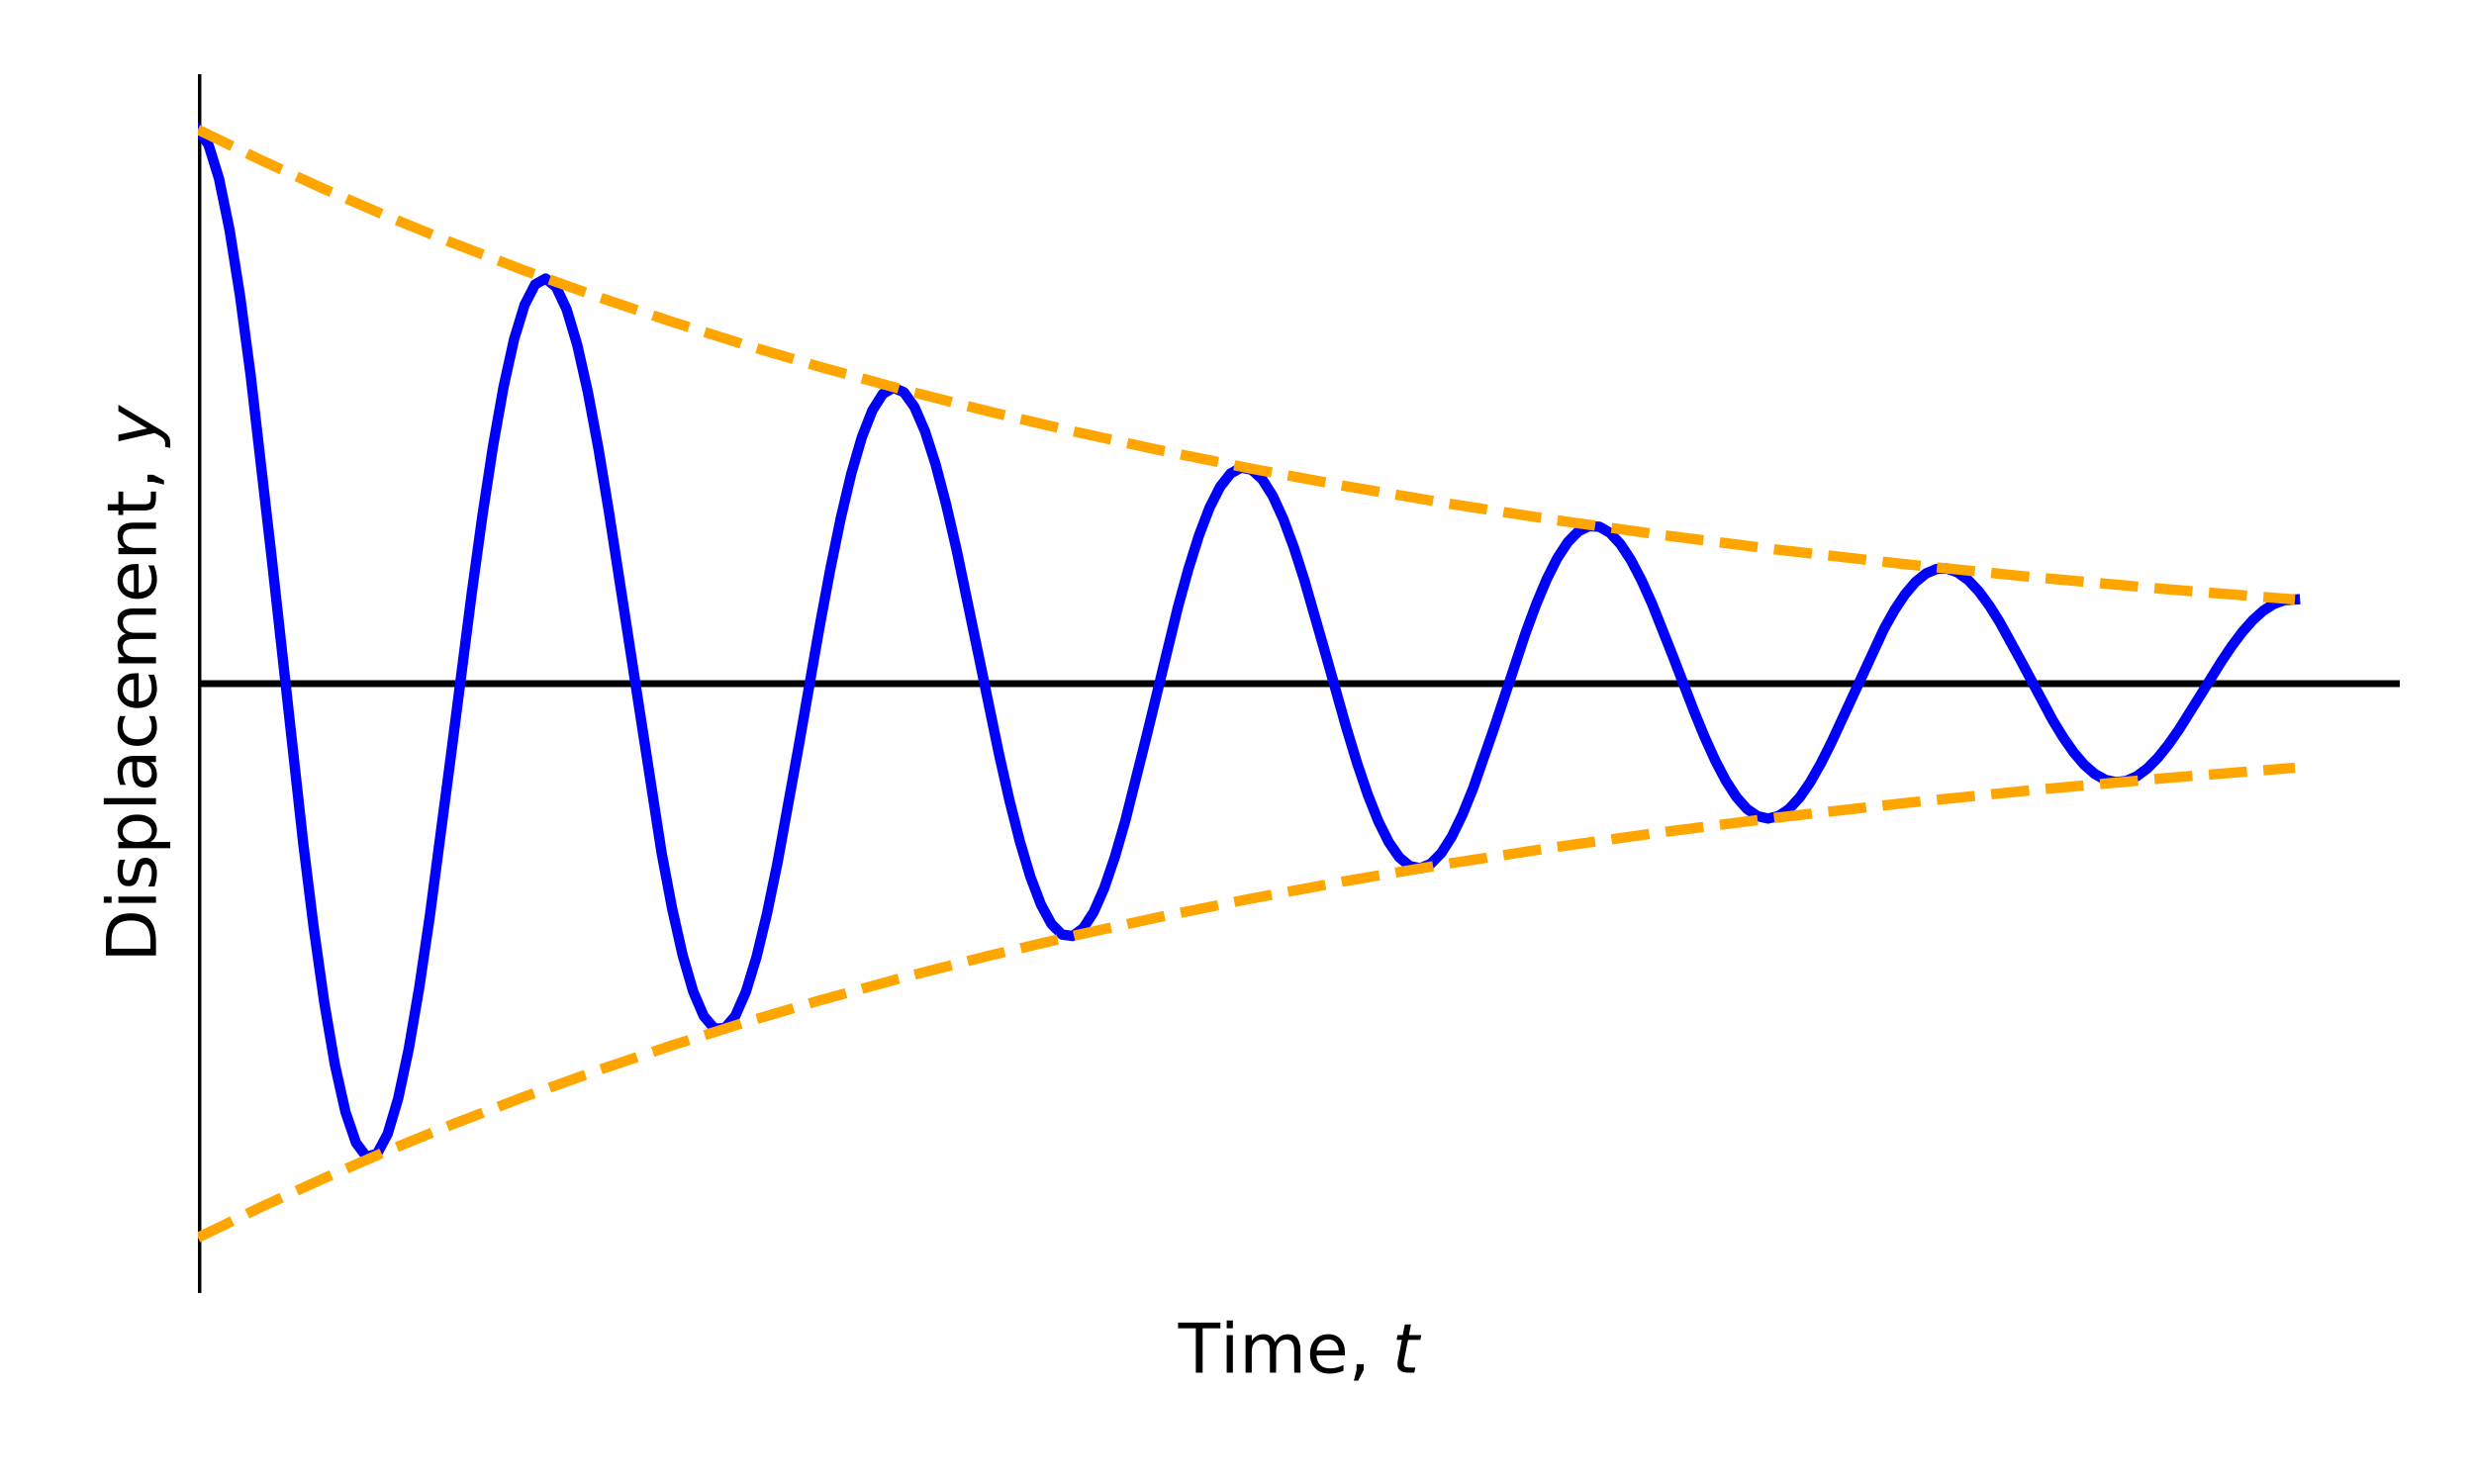 <?xml version="1.0" encoding="utf-8" standalone="no"?>
<!DOCTYPE svg PUBLIC "-//W3C//DTD SVG 1.1//EN"
  "http://www.w3.org/Graphics/SVG/1.1/DTD/svg11.dtd">
<!-- Created with matplotlib (https://matplotlib.org/) -->
<svg height="216pt" version="1.1" viewBox="0 0 360 216" width="360pt" xmlns="http://www.w3.org/2000/svg" xmlns:xlink="http://www.w3.org/1999/xlink">
 <defs>
  <style type="text/css">*{stroke-linecap:butt;stroke-linejoin:round;}</style>
 </defs>
 <g id="figure_1">
  <g id="patch_1">
   <path d="M 0 216 
L 360 216 
L 360 0 
L 0 0 
z
" style="fill:none;"/>
  </g>
  <g id="axes_1">
   <g id="patch_2">
    <path d="M 28.8 188.2 
L 349.2 188.2 
L 349.2 10.8 
L 28.8 10.8 
z
" style="fill:none;"/>
   </g>
   <g id="matplotlib.axis_1">
    <g id="text_1">
     <!-- Time, $t$ -->
     <g transform="translate(171.45 199.798)scale(0.1 -0.1)">
      <defs>
       <path d="M -0.297 72.906 
L 61.375 72.906 
L 61.375 64.594 
L 35.5 64.594 
L 35.5 0 
L 25.594 0 
L 25.594 64.594 
L -0.297 64.594 
z
" id="DejaVuSans-84"/>
       <path d="M 9.422 54.688 
L 18.406 54.688 
L 18.406 0 
L 9.422 0 
z
M 9.422 75.984 
L 18.406 75.984 
L 18.406 64.594 
L 9.422 64.594 
z
" id="DejaVuSans-105"/>
       <path d="M 52 44.188 
Q 55.375 50.25 60.062 53.125 
Q 64.75 56 71.094 56 
Q 79.641 56 84.281 50.016 
Q 88.922 44.047 88.922 33.016 
L 88.922 0 
L 79.891 0 
L 79.891 32.719 
Q 79.891 40.578 77.094 44.375 
Q 74.312 48.188 68.609 48.188 
Q 61.625 48.188 57.562 43.547 
Q 53.516 38.922 53.516 30.906 
L 53.516 0 
L 44.484 0 
L 44.484 32.719 
Q 44.484 40.625 41.703 44.406 
Q 38.922 48.188 33.109 48.188 
Q 26.219 48.188 22.156 43.531 
Q 18.109 38.875 18.109 30.906 
L 18.109 0 
L 9.078 0 
L 9.078 54.688 
L 18.109 54.688 
L 18.109 46.188 
Q 21.188 51.219 25.484 53.609 
Q 29.781 56 35.688 56 
Q 41.656 56 45.828 52.969 
Q 50 49.953 52 44.188 
z
" id="DejaVuSans-109"/>
       <path d="M 56.203 29.594 
L 56.203 25.203 
L 14.891 25.203 
Q 15.484 15.922 20.484 11.062 
Q 25.484 6.203 34.422 6.203 
Q 39.594 6.203 44.453 7.469 
Q 49.312 8.734 54.109 11.281 
L 54.109 2.781 
Q 49.266 0.734 44.188 -0.344 
Q 39.109 -1.422 33.891 -1.422 
Q 20.797 -1.422 13.156 6.188 
Q 5.516 13.812 5.516 26.812 
Q 5.516 40.234 12.766 48.109 
Q 20.016 56 32.328 56 
Q 43.359 56 49.781 48.891 
Q 56.203 41.797 56.203 29.594 
z
M 47.219 32.234 
Q 47.125 39.594 43.094 43.984 
Q 39.062 48.391 32.422 48.391 
Q 24.906 48.391 20.391 44.141 
Q 15.875 39.891 15.188 32.172 
z
" id="DejaVuSans-101"/>
       <path d="M 11.719 12.406 
L 22.016 12.406 
L 22.016 4 
L 14.016 -11.625 
L 7.719 -11.625 
L 11.719 4 
z
" id="DejaVuSans-44"/>
       <path id="DejaVuSans-32"/>
       <path d="M 42.281 54.688 
L 40.922 47.703 
L 23 47.703 
L 17.188 18.016 
Q 16.891 16.359 16.75 15.234 
Q 16.609 14.109 16.609 13.484 
Q 16.609 10.359 18.484 8.938 
Q 20.359 7.516 24.516 7.516 
L 33.594 7.516 
L 32.078 0 
L 23.484 0 
Q 15.484 0 11.547 3.125 
Q 7.625 6.25 7.625 12.594 
Q 7.625 13.719 7.766 15.062 
Q 7.906 16.406 8.203 18.016 
L 14.016 47.703 
L 6.391 47.703 
L 7.812 54.688 
L 15.281 54.688 
L 18.312 70.219 
L 27.297 70.219 
L 24.312 54.688 
z
" id="DejaVuSans-Oblique-116"/>
      </defs>
      <use transform="translate(0 0.016)" xlink:href="#DejaVuSans-84"/>
      <use transform="translate(61.084 0.016)" xlink:href="#DejaVuSans-105"/>
      <use transform="translate(88.867 0.016)" xlink:href="#DejaVuSans-109"/>
      <use transform="translate(186.279 0.016)" xlink:href="#DejaVuSans-101"/>
      <use transform="translate(247.803 0.016)" xlink:href="#DejaVuSans-44"/>
      <use transform="translate(279.59 0.016)" xlink:href="#DejaVuSans-32"/>
      <use transform="translate(311.377 0.016)" xlink:href="#DejaVuSans-Oblique-116"/>
     </g>
    </g>
   </g>
   <g id="matplotlib.axis_2">
    <g id="text_2">
     <!-- Displacement, $y$ -->
     <g transform="translate(22.7 140.05)rotate(-90)scale(0.1 -0.1)">
      <defs>
       <path d="M 19.672 64.797 
L 19.672 8.109 
L 31.594 8.109 
Q 46.688 8.109 53.688 14.938 
Q 60.688 21.781 60.688 36.531 
Q 60.688 51.172 53.688 57.984 
Q 46.688 64.797 31.594 64.797 
z
M 9.812 72.906 
L 30.078 72.906 
Q 51.266 72.906 61.172 64.094 
Q 71.094 55.281 71.094 36.531 
Q 71.094 17.672 61.125 8.828 
Q 51.172 0 30.078 0 
L 9.812 0 
z
" id="DejaVuSans-68"/>
       <path d="M 44.281 53.078 
L 44.281 44.578 
Q 40.484 46.531 36.375 47.5 
Q 32.281 48.484 27.875 48.484 
Q 21.188 48.484 17.844 46.438 
Q 14.5 44.391 14.5 40.281 
Q 14.5 37.156 16.891 35.375 
Q 19.281 33.594 26.516 31.984 
L 29.594 31.297 
Q 39.156 29.25 43.188 25.516 
Q 47.219 21.781 47.219 15.094 
Q 47.219 7.469 41.188 3.016 
Q 35.156 -1.422 24.609 -1.422 
Q 20.219 -1.422 15.453 -0.562 
Q 10.688 0.297 5.422 2 
L 5.422 11.281 
Q 10.406 8.688 15.234 7.391 
Q 20.062 6.109 24.812 6.109 
Q 31.156 6.109 34.562 8.281 
Q 37.984 10.453 37.984 14.406 
Q 37.984 18.062 35.516 20.016 
Q 33.062 21.969 24.703 23.781 
L 21.578 24.516 
Q 13.234 26.266 9.516 29.906 
Q 5.812 33.547 5.812 39.891 
Q 5.812 47.609 11.281 51.797 
Q 16.75 56 26.812 56 
Q 31.781 56 36.172 55.266 
Q 40.578 54.547 44.281 53.078 
z
" id="DejaVuSans-115"/>
       <path d="M 18.109 8.203 
L 18.109 -20.797 
L 9.078 -20.797 
L 9.078 54.688 
L 18.109 54.688 
L 18.109 46.391 
Q 20.953 51.266 25.266 53.625 
Q 29.594 56 35.594 56 
Q 45.562 56 51.781 48.094 
Q 58.016 40.188 58.016 27.297 
Q 58.016 14.406 51.781 6.484 
Q 45.562 -1.422 35.594 -1.422 
Q 29.594 -1.422 25.266 0.953 
Q 20.953 3.328 18.109 8.203 
z
M 48.688 27.297 
Q 48.688 37.203 44.609 42.844 
Q 40.531 48.484 33.406 48.484 
Q 26.266 48.484 22.188 42.844 
Q 18.109 37.203 18.109 27.297 
Q 18.109 17.391 22.188 11.75 
Q 26.266 6.109 33.406 6.109 
Q 40.531 6.109 44.609 11.75 
Q 48.688 17.391 48.688 27.297 
z
" id="DejaVuSans-112"/>
       <path d="M 9.422 75.984 
L 18.406 75.984 
L 18.406 0 
L 9.422 0 
z
" id="DejaVuSans-108"/>
       <path d="M 34.281 27.484 
Q 23.391 27.484 19.188 25 
Q 14.984 22.516 14.984 16.5 
Q 14.984 11.719 18.141 8.906 
Q 21.297 6.109 26.703 6.109 
Q 34.188 6.109 38.703 11.406 
Q 43.219 16.703 43.219 25.484 
L 43.219 27.484 
z
M 52.203 31.203 
L 52.203 0 
L 43.219 0 
L 43.219 8.297 
Q 40.141 3.328 35.547 0.953 
Q 30.953 -1.422 24.312 -1.422 
Q 15.922 -1.422 10.953 3.297 
Q 6 8.016 6 15.922 
Q 6 25.141 12.172 29.828 
Q 18.359 34.516 30.609 34.516 
L 43.219 34.516 
L 43.219 35.406 
Q 43.219 41.609 39.141 45 
Q 35.062 48.391 27.688 48.391 
Q 23 48.391 18.547 47.266 
Q 14.109 46.141 10.016 43.891 
L 10.016 52.203 
Q 14.938 54.109 19.578 55.047 
Q 24.219 56 28.609 56 
Q 40.484 56 46.344 49.844 
Q 52.203 43.703 52.203 31.203 
z
" id="DejaVuSans-97"/>
       <path d="M 48.781 52.594 
L 48.781 44.188 
Q 44.969 46.297 41.141 47.344 
Q 37.312 48.391 33.406 48.391 
Q 24.656 48.391 19.812 42.844 
Q 14.984 37.312 14.984 27.297 
Q 14.984 17.281 19.812 11.734 
Q 24.656 6.203 33.406 6.203 
Q 37.312 6.203 41.141 7.25 
Q 44.969 8.297 48.781 10.406 
L 48.781 2.094 
Q 45.016 0.344 40.984 -0.531 
Q 36.969 -1.422 32.422 -1.422 
Q 20.062 -1.422 12.781 6.344 
Q 5.516 14.109 5.516 27.297 
Q 5.516 40.672 12.859 48.328 
Q 20.219 56 33.016 56 
Q 37.156 56 41.109 55.141 
Q 45.062 54.297 48.781 52.594 
z
" id="DejaVuSans-99"/>
       <path d="M 54.891 33.016 
L 54.891 0 
L 45.906 0 
L 45.906 32.719 
Q 45.906 40.484 42.875 44.328 
Q 39.844 48.188 33.797 48.188 
Q 26.516 48.188 22.312 43.547 
Q 18.109 38.922 18.109 30.906 
L 18.109 0 
L 9.078 0 
L 9.078 54.688 
L 18.109 54.688 
L 18.109 46.188 
Q 21.344 51.125 25.703 53.562 
Q 30.078 56 35.797 56 
Q 45.219 56 50.047 50.172 
Q 54.891 44.344 54.891 33.016 
z
" id="DejaVuSans-110"/>
       <path d="M 18.312 70.219 
L 18.312 54.688 
L 36.812 54.688 
L 36.812 47.703 
L 18.312 47.703 
L 18.312 18.016 
Q 18.312 11.328 20.141 9.422 
Q 21.969 7.516 27.594 7.516 
L 36.812 7.516 
L 36.812 0 
L 27.594 0 
Q 17.188 0 13.234 3.875 
Q 9.281 7.766 9.281 18.016 
L 9.281 47.703 
L 2.688 47.703 
L 2.688 54.688 
L 9.281 54.688 
L 9.281 70.219 
z
" id="DejaVuSans-116"/>
       <path d="M 24.812 -5.078 
Q 18.562 -15.578 14.625 -18.188 
Q 10.688 -20.797 4.594 -20.797 
L -2.484 -20.797 
L -0.984 -13.281 
L 4.203 -13.281 
Q 7.953 -13.281 10.594 -11.234 
Q 13.234 -9.188 16.5 -3.219 
L 19.281 2 
L 7.172 54.688 
L 16.703 54.688 
L 25.781 12.797 
L 50.875 54.688 
L 60.297 54.688 
z
" id="DejaVuSans-Oblique-121"/>
      </defs>
      <use transform="translate(0 0.016)" xlink:href="#DejaVuSans-68"/>
      <use transform="translate(77.002 0.016)" xlink:href="#DejaVuSans-105"/>
      <use transform="translate(104.785 0.016)" xlink:href="#DejaVuSans-115"/>
      <use transform="translate(156.885 0.016)" xlink:href="#DejaVuSans-112"/>
      <use transform="translate(220.361 0.016)" xlink:href="#DejaVuSans-108"/>
      <use transform="translate(248.145 0.016)" xlink:href="#DejaVuSans-97"/>
      <use transform="translate(309.424 0.016)" xlink:href="#DejaVuSans-99"/>
      <use transform="translate(364.404 0.016)" xlink:href="#DejaVuSans-101"/>
      <use transform="translate(425.928 0.016)" xlink:href="#DejaVuSans-109"/>
      <use transform="translate(523.34 0.016)" xlink:href="#DejaVuSans-101"/>
      <use transform="translate(584.863 0.016)" xlink:href="#DejaVuSans-110"/>
      <use transform="translate(648.242 0.016)" xlink:href="#DejaVuSans-116"/>
      <use transform="translate(687.451 0.016)" xlink:href="#DejaVuSans-44"/>
      <use transform="translate(719.238 0.016)" xlink:href="#DejaVuSans-32"/>
      <use transform="translate(751.025 0.016)" xlink:href="#DejaVuSans-Oblique-121"/>
     </g>
    </g>
   </g>
   <g id="line2d_1">
    <path clip-path="url(#p450a22a268)" d="M 28.8 188.2 
L 28.8 10.8 
" style="fill:none;stroke:#000000;stroke-linecap:square;"/>
   </g>
   <g id="line2d_2">
    <path clip-path="url(#p450a22a268)" d="M 28.8 99.5 
L 349.2 99.5 
" style="fill:none;stroke:#000000;stroke-linecap:square;"/>
   </g>
   <g id="line2d_3">
    <path clip-path="url(#p450a22a268)" d="M 28.8 18.864 
L 30.333 21.053 
L 31.867 25.988 
L 33.4 33.444 
L 34.934 43.106 
L 36.467 54.591 
L 39.534 81.218 
L 44.134 122.826 
L 45.667 135.164 
L 47.201 146.004 
L 48.734 154.988 
L 50.267 161.832 
L 51.801 166.333 
L 53.334 168.374 
L 54.867 167.93 
L 56.401 165.062 
L 57.934 159.919 
L 59.468 152.725 
L 61.001 143.775 
L 62.534 133.42 
L 65.601 110.1 
L 68.668 86.167 
L 70.201 75.037 
L 71.735 64.985 
L 73.268 56.348 
L 74.801 49.407 
L 76.335 44.375 
L 77.868 41.397 
L 79.402 40.539 
L 80.935 41.793 
L 82.468 45.073 
L 84.002 50.226 
L 85.535 57.033 
L 87.068 65.221 
L 88.602 74.473 
L 96.269 124.116 
L 97.802 132.235 
L 99.336 139.039 
L 100.869 144.31 
L 102.402 147.89 
L 103.936 149.684 
L 105.469 149.66 
L 107.002 147.855 
L 108.536 144.365 
L 110.069 139.347 
L 111.603 133.007 
L 113.136 125.595 
L 116.203 108.714 
L 119.269 91.174 
L 120.803 82.94 
L 122.336 75.448 
L 123.87 68.952 
L 125.403 63.663 
L 126.936 59.747 
L 128.47 57.317 
L 130.003 56.431 
L 131.537 57.093 
L 133.07 59.248 
L 134.603 62.794 
L 136.137 67.577 
L 137.67 73.405 
L 139.203 80.051 
L 142.27 94.774 
L 145.337 109.61 
L 146.87 116.411 
L 148.404 122.483 
L 149.937 127.625 
L 151.47 131.671 
L 153.004 134.498 
L 154.537 136.028 
L 156.071 136.232 
L 157.604 135.126 
L 159.137 132.776 
L 160.671 129.287 
L 162.204 124.805 
L 163.738 119.508 
L 166.804 107.301 
L 171.404 88.374 
L 172.938 82.799 
L 174.471 77.921 
L 176.005 73.902 
L 177.538 70.868 
L 179.071 68.908 
L 180.605 68.071 
L 182.138 68.368 
L 183.672 69.765 
L 185.205 72.192 
L 186.738 75.544 
L 188.272 79.685 
L 189.805 84.451 
L 192.872 95.127 
L 195.939 106.016 
L 197.472 111.056 
L 199.005 115.591 
L 200.539 119.469 
L 202.072 122.565 
L 203.605 124.783 
L 205.139 126.061 
L 206.672 126.371 
L 208.206 125.721 
L 209.739 124.151 
L 211.272 121.735 
L 212.806 118.574 
L 214.339 114.794 
L 217.406 105.977 
L 222.006 92.093 
L 223.539 87.948 
L 225.073 84.292 
L 226.606 81.245 
L 228.14 78.903 
L 229.673 77.337 
L 231.206 76.589 
L 232.74 76.668 
L 234.273 77.557 
L 235.806 79.209 
L 237.34 81.552 
L 238.873 84.488 
L 240.407 87.902 
L 243.473 95.634 
L 246.54 103.619 
L 248.074 107.35 
L 249.607 110.732 
L 251.14 113.651 
L 252.674 116.013 
L 254.207 117.744 
L 255.74 118.794 
L 257.274 119.138 
L 258.807 118.779 
L 260.341 117.741 
L 261.874 116.074 
L 263.407 113.85 
L 264.941 111.158 
L 266.474 108.102 
L 274.141 91.545 
L 275.674 88.808 
L 277.208 86.503 
L 278.741 84.703 
L 280.275 83.462 
L 281.808 82.815 
L 283.341 82.772 
L 284.875 83.325 
L 286.408 84.442 
L 287.941 86.073 
L 289.475 88.151 
L 291.008 90.593 
L 294.075 96.187 
L 298.675 104.795 
L 300.208 107.313 
L 301.742 109.507 
L 303.275 111.304 
L 304.809 112.648 
L 306.342 113.5 
L 307.875 113.838 
L 309.409 113.66 
L 310.942 112.983 
L 312.476 111.839 
L 314.009 110.278 
L 315.542 108.363 
L 317.076 106.17 
L 320.142 101.284 
L 323.209 96.331 
L 324.743 94.049 
L 326.276 92.004 
L 327.809 90.263 
L 329.343 88.884 
L 330.876 87.907 
L 332.409 87.361 
L 333.943 87.257 
L 333.943 87.257 
" style="fill:none;stroke:#0000ff;stroke-linecap:square;stroke-width:1.5;"/>
   </g>
   <g id="line2d_4">
    <path clip-path="url(#p450a22a268)" d="M 28.8 18.864 
L 38 23.319 
L 47.201 27.528 
L 56.401 31.504 
L 65.601 35.26 
L 76.335 39.382 
L 87.068 43.239 
L 97.802 46.848 
L 108.536 50.226 
L 119.269 53.387 
L 131.537 56.752 
L 143.804 59.872 
L 156.071 62.764 
L 168.338 65.445 
L 182.138 68.228 
L 195.939 70.783 
L 211.272 73.378 
L 226.606 75.739 
L 241.94 77.886 
L 258.807 80.025 
L 277.208 82.118 
L 295.608 83.985 
L 315.542 85.783 
L 333.943 87.257 
L 333.943 87.257 
" style="fill:none;stroke:#ffa500;stroke-dasharray:5.55,2.4;stroke-dashoffset:0;stroke-width:1.5;"/>
   </g>
   <g id="line2d_5">
    <path clip-path="url(#p450a22a268)" d="M 28.8 180.136 
L 38 175.681 
L 47.201 171.472 
L 56.401 167.496 
L 65.601 163.74 
L 76.335 159.618 
L 87.068 155.761 
L 97.802 152.152 
L 108.536 148.774 
L 119.269 145.613 
L 131.537 142.248 
L 143.804 139.128 
L 156.071 136.236 
L 168.338 133.555 
L 182.138 130.772 
L 195.939 128.217 
L 211.272 125.622 
L 226.606 123.261 
L 241.94 121.114 
L 258.807 118.975 
L 277.208 116.882 
L 295.608 115.015 
L 315.542 113.217 
L 333.943 111.743 
L 333.943 111.743 
" style="fill:none;stroke:#ffa500;stroke-dasharray:5.55,2.4;stroke-dashoffset:0;stroke-width:1.5;"/>
   </g>
  </g>
 </g>
 <defs>
  <clipPath id="p450a22a268">
   <rect height="177.4" width="320.4" x="28.8" y="10.8"/>
  </clipPath>
 </defs>
</svg>
